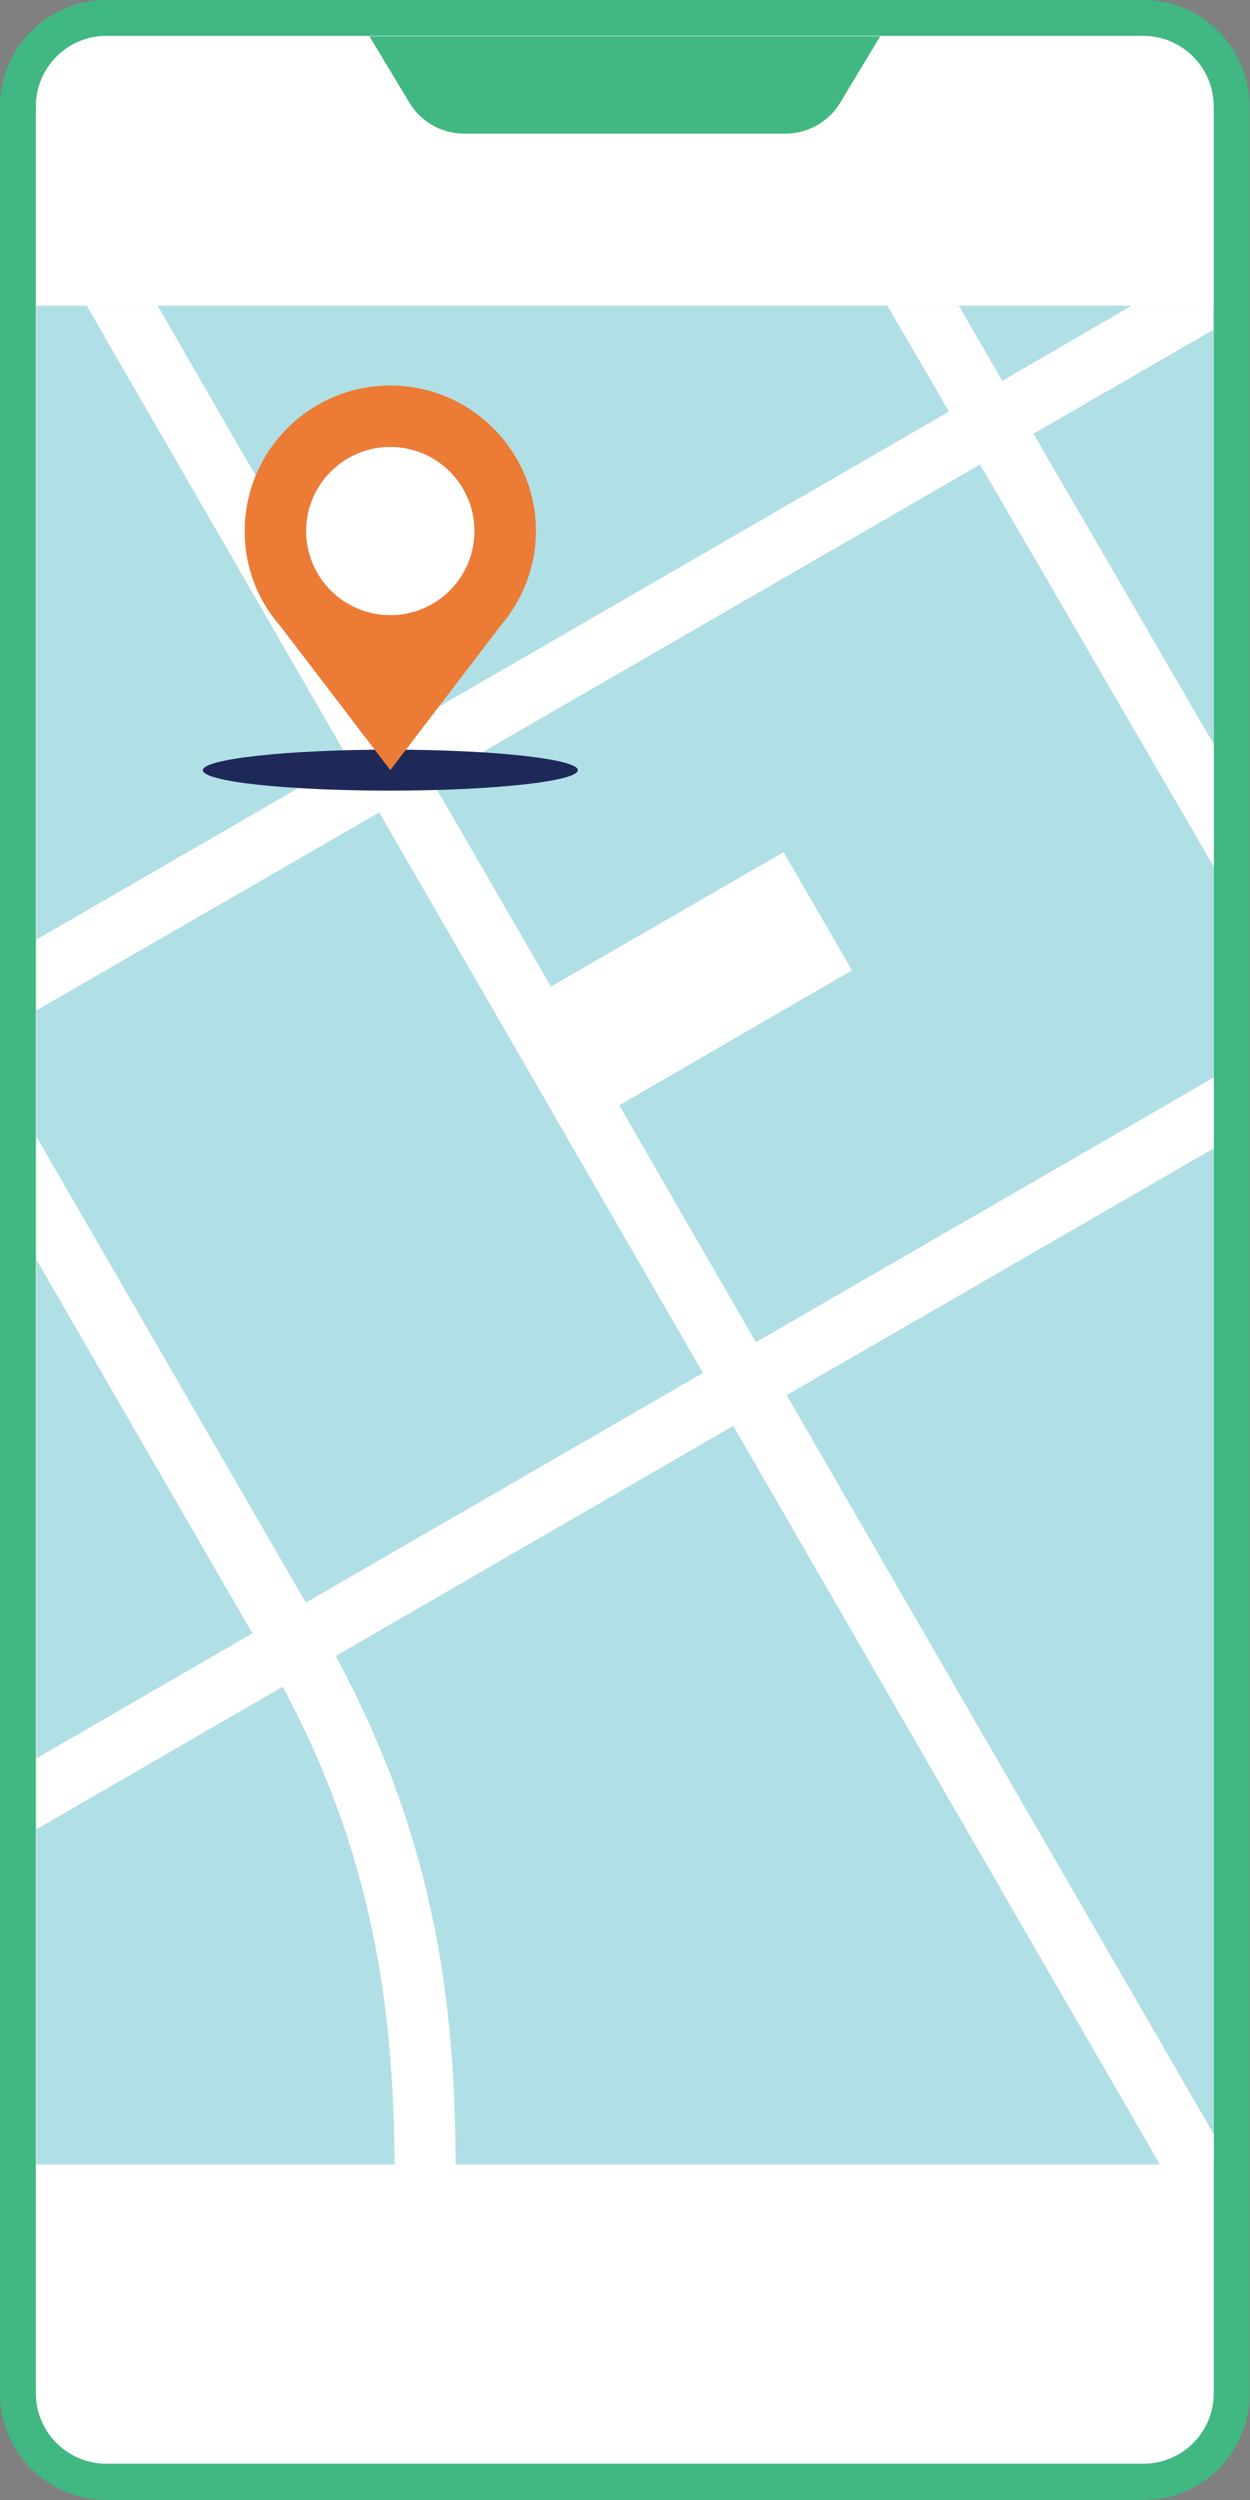 <svg width="32" height="64" viewBox="0 0 32 64" fill="none" xmlns="http://www.w3.org/2000/svg">
<rect x="0" y="0" width="32" height="64" fill="#808080" stroke="none"/>
<path d="M29.267 64H2.722C1.224 64 0 62.776 0 61.279V2.721C0 1.224 1.224 0 2.722 0H29.267C30.776 0 31.989 1.224 31.989 2.721V61.268C32 62.776 30.776 64 29.267 64Z" fill="#41B781"/>
<path d="M29.267 63.071H2.722C1.727 63.071 0.918 62.262 0.918 61.268V2.721C0.918 1.727 1.727 0.918 2.722 0.918H29.267C30.262 0.918 31.071 1.727 31.071 2.721V61.268C31.071 62.273 30.262 63.071 29.267 63.071Z" fill="white"/>
<path d="M15.995 0.929H9.457L10.485 2.634C10.78 3.126 11.315 3.421 11.884 3.421H15.995H20.105C20.674 3.421 21.209 3.126 21.505 2.634L22.532 0.929H15.995Z" fill="#41B781"/>
<path d="M31.071 7.825H0.929V55.41H31.071V7.825Z" fill="#B1DFE6"/>
<path d="M31.071 8.437L26.457 11.104L31.071 19.049V22.186L25.091 11.891L11.064 20L14.103 25.257L20.061 21.814L21.811 24.841L15.852 28.295L19.351 34.361L31.071 27.585V29.399L20.138 35.716L31.071 54.634V55.41H29.693L18.771 36.503L8.593 42.394C11.272 47.344 11.643 51.672 11.665 55.41H10.102C10.069 51.891 9.719 47.803 7.237 43.18L0.929 46.831V45.016L6.461 41.814L0.929 32.24V29.093L7.828 41.027L17.995 35.148L9.708 20.798L0.929 25.869V24.055L8.921 19.432L2.219 7.825H4.034L10.277 18.645L24.293 10.536L22.718 7.825H24.544L25.659 9.749L28.972 7.825H31.06V8.437H31.071Z" fill="white"/>
<path d="M14.792 19.716C14.792 20 12.649 20.24 9.992 20.24C7.347 20.24 5.193 20.011 5.193 19.716C5.193 19.432 7.336 19.191 9.992 19.191C12.638 19.191 14.792 19.432 14.792 19.716Z" fill="#1E2859"/>
<path d="M12.813 16.022C13.371 15.366 13.72 14.525 13.72 13.596C13.72 11.541 12.048 9.869 9.992 9.869C7.937 9.869 6.264 11.541 6.264 13.596C6.264 14.525 6.603 15.377 7.172 16.022L9.992 19.716L12.813 16.022Z" fill="#EC7B35"/>
<path d="M12.087 14.094C12.362 12.937 11.648 11.776 10.491 11.501C9.334 11.225 8.172 11.94 7.896 13.096C7.621 14.253 8.335 15.414 9.493 15.69C10.65 15.965 11.811 15.251 12.087 14.094Z" fill="white"/>
</svg>
